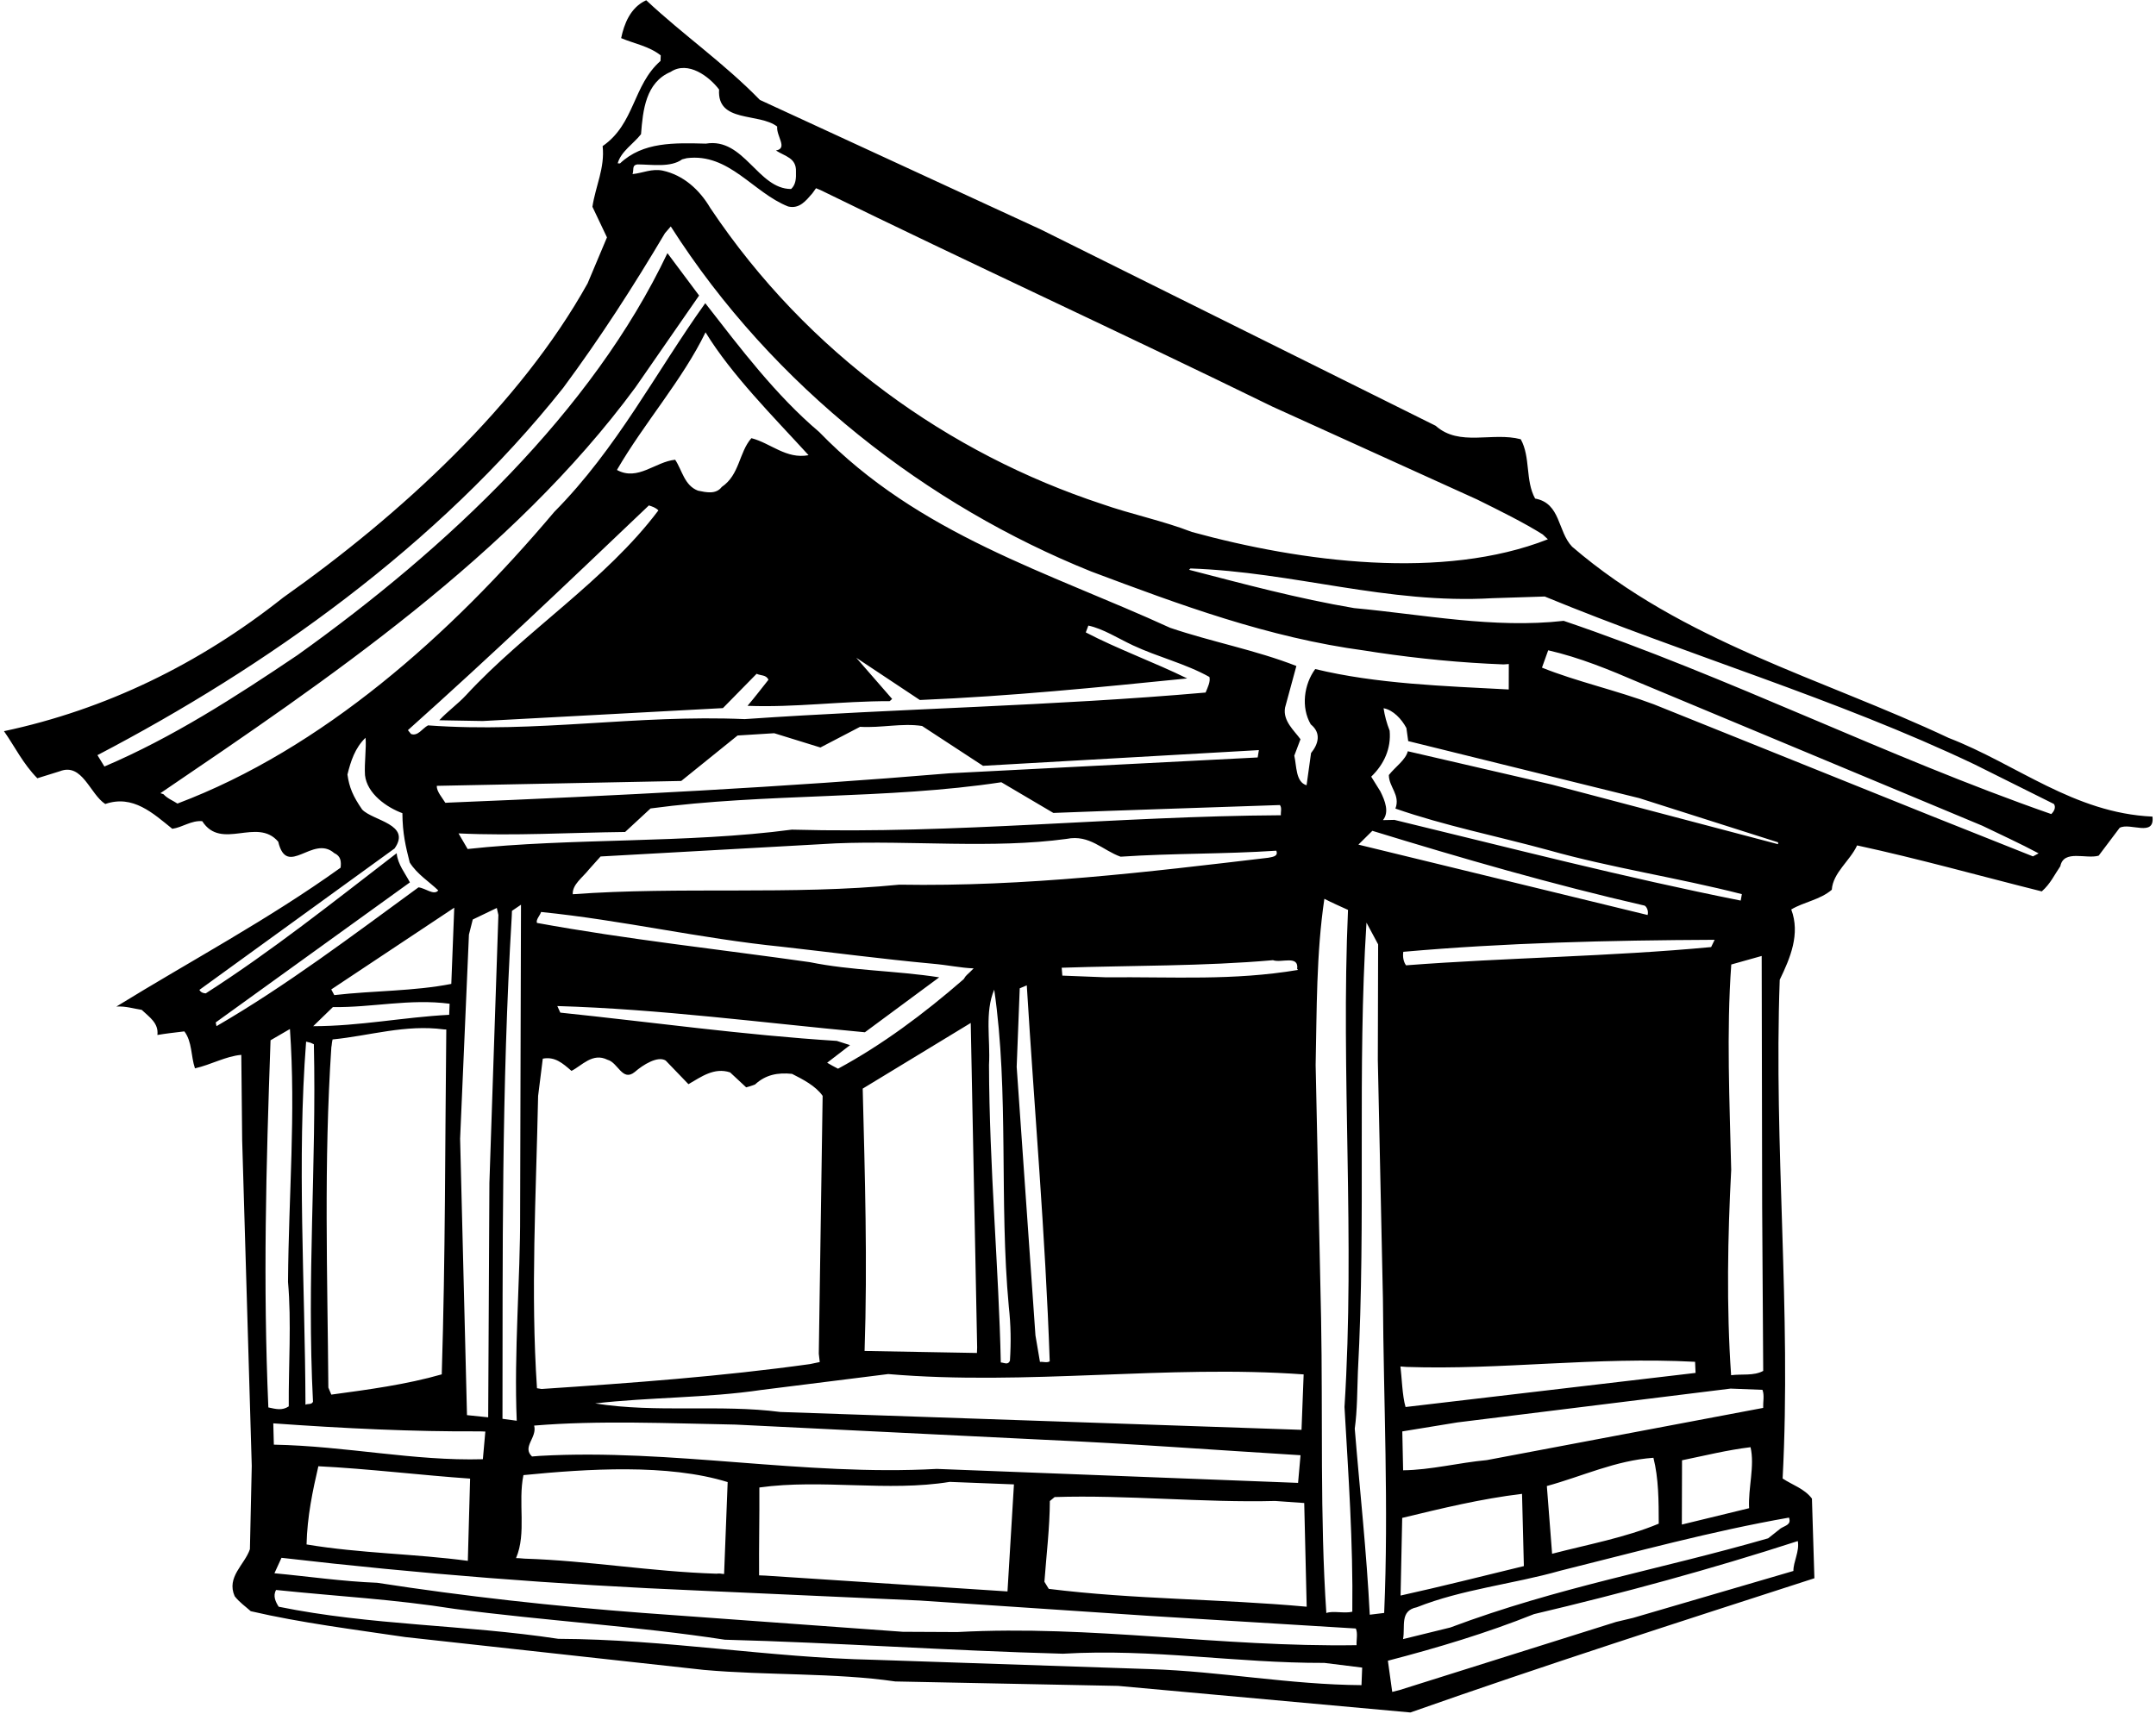 <?xml version="1.0" encoding="UTF-8"?>
<svg xmlns="http://www.w3.org/2000/svg" xmlns:xlink="http://www.w3.org/1999/xlink" width="513pt" height="408pt" viewBox="0 0 513 408" version="1.1">
<g id="surface1">
<path style=" stroke:none;fill-rule:nonzero;fill:rgb(0%,0%,0%);fill-opacity:1;" d="M 512.16 194.352 C 493.477 193.52 479.836 181.871 463.676 175.633 C 433.406 161.363 400.488 152.824 374.066 130.113 C 370.578 126.457 371.387 119.773 365.266 118.656 C 362.898 114.379 364.215 108.816 361.848 104.543 C 355.094 102.738 347.246 106.398 341.605 101.336 L 247.75 54.664 L 180.805 23.781 C 172.227 14.973 162.578 8.324 153.762 0.059 C 149.953 1.781 148.477 5.797 147.797 9.074 C 150.938 10.406 154.438 10.98 157.215 13.184 L 157.164 14.5 C 150.555 20.301 151.082 29.457 143.391 34.773 C 143.961 39.969 141.703 44.285 140.961 49.211 L 144.422 56.5 L 139.816 67.438 C 123.727 96.32 95.414 122.414 67.348 142.242 C 47.359 158.094 25.035 168.898 0.949 174.02 C 3.559 177.754 5.492 181.793 8.883 185.227 L 14.23 183.562 C 19.598 181.457 21.395 189.012 25.047 191.355 C 31.629 189.078 36.41 193.559 41 197.258 C 43.438 196.91 45.484 195.23 48.117 195.441 C 52.684 202.551 61.148 194.402 66.203 200.324 C 68.285 209.102 74.418 198.551 79.527 203.039 C 81.148 203.766 81.207 205.113 81.043 206.512 C 63.719 218.941 45.512 228.586 27.695 239.562 C 29.902 239.43 31.75 240.051 33.719 240.348 C 35.523 242.07 37.781 243.477 37.453 246.328 C 39.555 245.969 41.105 245.809 43.867 245.473 C 45.754 247.969 45.402 251.367 46.391 254.27 C 50.168 253.422 53.77 251.359 57.414 251.062 L 57.621 271.324 L 59.902 348.91 L 59.465 368.711 C 58.223 372.406 53.816 375.316 55.84 379.906 C 56.992 381.383 58.391 382.32 59.664 383.469 C 71.559 386.242 84.375 387.836 96.414 389.625 L 167.445 397.438 C 182.477 398.789 198.684 398.094 213.023 400.191 L 266.043 401.25 L 335.59 407.574 C 367.398 396.367 399.504 386.051 431.719 375.629 L 431.133 356.672 C 429.352 354.289 426.414 353.406 424.16 351.887 C 426.262 311.789 422.027 273.316 423.469 233.191 C 425.98 228.004 428.406 222.266 426.211 216.453 C 429.363 214.598 433.012 214.188 435.859 211.766 C 436.125 207.703 440.195 204.887 441.879 201.211 C 456.727 204.426 471.211 208.508 485.82 212.156 C 487.871 210.363 488.836 208.199 490.234 206.164 C 491.051 202.121 496.352 204.527 499.359 203.652 L 504.352 197.023 C 506.824 195.688 512.738 199.328 512.16 194.352 Z M 193.289 46.02 L 194.164 44.801 L 195.273 45.258 C 230.926 62.711 267.051 79.297 302.703 96.75 L 351.496 118.895 C 356.789 121.52 362.566 124.359 367.078 127.203 L 368.301 128.352 C 343.371 138.172 309.746 133.789 283.605 126.613 C 276.664 123.922 269.238 122.426 262.176 119.949 C 225.871 107.977 192.227 84.219 169.02 49.523 C 166.438 45.133 162.609 41.684 157.695 40.609 C 155.074 40.07 152.941 41.195 150.508 41.434 C 150.879 40.414 150.273 39.293 151.715 39.129 C 155.125 39.148 159.594 39.914 162.312 37.926 L 163.426 37.641 C 173.492 36.379 179.18 45.844 187.527 49.141 C 190.254 49.797 191.793 47.723 193.289 46.02 Z M 152.527 31.934 C 152.969 26.227 153.637 19.633 159.566 17.113 C 163.723 14.355 168.801 18.254 171.102 21.312 C 170.57 29.328 180.539 26.758 184.922 30.117 C 184.695 32.438 187.539 35.297 184.633 35.82 C 186.777 37.223 189.52 37.551 189.391 40.848 C 189.441 42.391 189.383 43.93 188.238 44.984 C 180.312 45.008 177.047 32.664 167.961 34.184 C 160.484 34.004 153.008 33.715 147.523 38.895 L 146.977 38.875 C 147.746 36.043 150.789 34.18 152.527 31.934 Z M 42.223 191.25 C 41.152 190.547 39.848 190.059 38.898 189.027 L 38.164 188.781 C 77.734 161.91 121.789 132.133 151.188 92.207 L 166.344 70.336 L 158.809 60.246 C 140.949 97.867 106.445 130.438 70.781 155.918 C 55.973 165.91 40.961 175.57 24.844 182.43 L 23.184 179.727 C 63.184 158.816 104.152 129.906 134.008 92.312 C 142.953 80.223 150.684 68.191 158.223 55.492 L 159.605 53.895 C 183.992 92.156 220.879 120.445 259.684 136.035 C 280.625 143.891 301.676 151.754 324.785 154.848 L 327.629 155.289 C 337.699 156.777 347.543 157.738 357.766 158.133 L 359.008 158.043 L 358.992 164.098 C 343.613 163.281 327.449 162.766 312.945 159.234 C 310.273 162.871 309.512 168.348 311.887 172.402 C 314.449 174.48 313.688 177.094 311.953 179.23 L 310.887 186.895 C 308.273 186.133 308.531 182.289 307.965 179.848 L 309.438 175.941 C 307.977 173.902 305.203 171.594 305.766 168.422 L 308.461 158.508 C 298.809 154.723 288.316 152.777 278.43 149.422 C 249.551 136.195 218.629 127.293 194.918 102.816 C 184.578 94.051 176.203 82.938 167.812 72.156 C 156.062 88.543 146.883 106.684 131.875 121.844 C 107.07 151.266 76.633 178.27 42.223 191.25 Z M 419.527 335.086 L 353.766 347.512 C 347.027 348.133 340.465 349.859 333.859 349.934 L 333.664 340.68 L 346.738 338.543 L 411.777 330.492 L 419.363 330.785 C 419.863 332.129 419.473 333.652 419.527 335.086 Z M 416.184 358.957 L 400.18 362.848 L 400.223 347.551 C 405.656 346.438 410.992 345.105 416.523 344.438 C 417.562 348.883 415.926 354.211 416.184 358.957 Z M 394.684 362.637 C 386.738 365.961 377.758 367.598 369.309 369.801 L 368.059 353.68 C 376.516 351.367 384.367 347.598 393.418 346.957 C 394.66 351.848 394.672 357.242 394.684 362.637 Z M 392.031 217.773 L 323.219 201.023 L 326.539 197.738 C 347.859 204.285 369.414 210.516 391.348 215.547 C 391.887 215.898 392.285 216.902 392.031 217.773 Z M 407.984 223.676 L 407.148 225.406 C 383.172 227.672 358.285 227.918 334.547 229.75 C 333.922 228.848 333.742 227.738 333.898 226.535 C 358.09 224.387 382.664 223.797 407.984 223.676 Z M 334.672 325.336 C 357.32 326.102 379.488 322.859 403.328 324.113 L 403.445 326.758 L 334.441 334.875 C 333.66 332.316 333.52 327.438 333.219 325.223 Z M 333.641 361.266 C 343.086 358.988 352.422 356.707 362.152 355.543 L 362.59 372.734 C 352.809 375.105 343.027 377.59 333.254 379.746 Z M 411.941 229.555 C 414.391 228.879 416.727 228.199 419.176 227.523 L 419.289 287.191 L 419.539 326.281 C 417.289 327.516 414.445 326.965 411.902 327.305 C 410.766 311.191 411.098 294.031 411.922 278.43 C 411.555 262.344 410.766 245.691 411.941 229.555 Z M 369.234 186.73 L 334.977 178.801 C 334.457 180.871 331.969 182.535 330.465 184.461 C 330.465 187.32 333.254 189.191 332.027 192.445 C 343.758 196.531 356.211 198.996 368.41 202.328 C 383.328 206.539 399.309 208.922 414.461 212.809 L 414.184 214.34 C 386.406 208.805 359.379 201.816 331.785 195.133 L 329.059 195.191 C 330.59 193.297 329.594 190.645 328.441 188.344 L 326.266 184.848 C 329.352 181.883 331.039 178.098 330.652 173.898 C 329.949 172.109 329.469 170.328 329.207 168.559 C 331.504 168.977 333.512 171.148 334.641 173.281 L 335.07 176.383 L 390.027 189.957 L 423.086 200.48 L 423.066 200.922 Z M 319.91 334.863 C 320.828 350.973 321.973 366.977 321.77 383.594 C 319.879 384.07 317.156 383.305 315.59 383.906 C 314.047 361.277 314.77 336.867 314.34 313.844 L 313.043 253.469 C 313.324 240.488 313.188 226.941 315.121 213.918 C 316.957 214.871 318.906 215.715 320.746 216.559 C 319.016 255.57 322.461 294.562 319.91 334.863 Z M 180.684 354.027 C 195.516 351.957 211.246 355.098 225.98 352.695 L 241.258 353.289 L 239.723 378.766 L 182.074 374.996 L 180.617 374.938 C 180.562 367.891 180.73 361.402 180.684 354.027 Z M 222.906 349.605 C 191.137 351.348 159.906 344.746 128.465 346.5 L 126.59 346.648 C 124.145 344.352 127.863 342.184 127.094 339.293 C 142.445 338.016 158.93 338.762 174.988 339.055 L 248.273 342.66 C 268.824 343.566 289.57 345.141 309.449 346.348 L 308.863 352.93 Z M 111.27 202.066 L 109.102 198.352 C 122.395 198.977 135.527 198.16 148.742 198.012 L 154.793 192.414 C 182.016 188.734 211.129 190.301 238.258 186.176 L 250.637 193.48 C 267.613 192.816 286.57 192.227 304.539 191.602 C 305.062 192.281 304.695 193.262 304.773 194.031 C 265.246 194.266 227.652 198.535 188.395 197.457 C 163.387 200.781 135.812 199.383 111.27 202.066 Z M 118.586 217.762 L 116.449 281.527 L 116.16 337.328 L 111.117 336.805 L 109.48 271.02 L 111.578 222.445 L 112.488 218.848 L 118.211 216.098 Z M 74.52 244.238 L 79.211 239.688 C 88.562 239.828 97.453 237.641 106.98 238.891 L 106.879 241.527 C 95.961 242.094 85.641 244.227 74.52 244.238 Z M 106.191 245.023 C 105.879 273.082 105.992 298.625 105.109 327.102 C 96.648 329.527 87.688 330.723 78.832 331.922 L 78.129 330.242 C 77.93 304.035 77.016 276.48 78.84 249.25 C 78.977 248.594 78.918 248.301 79.133 247.391 C 87.973 246.52 96.445 243.766 105.645 245.004 Z M 74.473 333.625 C 74.113 334.379 73.246 334.016 72.684 334.324 C 72.586 305.59 70.641 276.23 72.836 247.914 L 73.898 248.176 L 74.684 248.535 C 75.324 277.516 72.973 304.172 74.473 333.625 Z M 79.539 236.836 L 78.82 235.488 L 108.086 216.035 L 107.383 234.172 C 98.512 235.922 88.828 235.766 79.539 236.836 Z M 106.824 191.023 L 105.969 191.074 C 105.191 189.805 103.871 188.352 103.926 187.031 L 162.094 185.871 L 175.5 175.051 L 184.219 174.508 L 195.207 177.906 L 204.645 172.984 C 209.695 173.289 214.586 172.051 219.402 172.785 L 233.895 182.266 L 299.539 178.527 L 299.254 180.277 L 225.902 184.047 C 186.473 187.363 146.848 189.383 106.824 191.023 Z M 154.395 120.293 C 155.152 120.543 156.023 120.797 156.656 121.48 C 144.121 138.172 124.887 150.25 110.883 165.465 C 108.973 167.535 106.48 169.297 104.527 171.422 L 114.867 171.605 L 172.012 168.531 L 180.031 160.363 C 181.004 160.844 182.336 160.562 182.84 161.793 C 181.219 163.824 179.598 165.961 177.867 167.988 C 189.188 168.426 200.035 166.863 211.703 166.875 L 212.273 166.348 L 203.738 156.547 L 218.871 166.602 C 240.703 165.684 261.148 163.613 282.477 161.469 C 274.699 157.645 265.906 154.469 258.352 150.516 L 258.965 148.887 C 262.566 149.688 265.867 151.852 269.57 153.594 C 275.523 156.387 282.062 157.93 287.773 161.121 C 288.062 162.234 287.348 163.637 286.859 164.828 C 250.41 168.039 213.949 168.613 177.191 171.152 C 151.148 170.035 127.855 174.527 101.84 172.641 C 100.488 173.359 99.426 175.301 97.797 174.688 L 97.062 173.777 C 117.242 155.734 134.504 139.23 154.395 120.293 Z M 146.793 111.852 C 153.281 100.656 162.371 90.438 167.875 79.094 C 174.09 89.242 183.945 99.09 192.395 108.336 C 187.07 109.34 183.367 105.453 178.789 104.285 C 175.797 107.691 176.031 112.984 171.734 115.898 C 170.344 117.719 168.055 117.188 166.086 116.781 C 162.832 115.555 162.312 111.902 160.648 109.418 C 155.895 109.895 151.754 114.578 146.793 111.852 Z M 308.855 230.848 C 293.344 233.441 279.512 232.465 263.102 232.602 L 252.77 232.199 L 252.621 230.324 C 269.379 229.762 286.43 229.98 302.891 228.527 C 304.844 229.262 309.105 227.227 308.645 230.621 Z M 213.977 210.555 C 188.449 213.09 161.781 210.957 136.281 212.832 C 136.148 210.516 138.637 208.852 140.141 206.926 L 142.902 203.844 L 198.836 200.723 C 216.699 199.98 236.215 202.059 253.809 199.656 C 259.246 198.547 262.398 202.41 266.633 203.895 C 279.105 203.059 291.098 203.301 303.68 202.469 C 304.281 203.922 302.52 203.965 301.742 204.152 C 272.988 207.555 244.23 211.066 213.977 210.555 Z M 249.77 324.004 C 249.09 324.418 248.227 324.055 247.449 324.137 L 246.375 317.82 L 241.91 253.906 L 242.637 235.223 L 244.312 234.516 C 246.133 264.309 248.734 293.801 249.77 324.004 Z M 236.566 235.535 C 240.133 260.113 237.703 285.891 240.035 310.969 C 240.523 315.391 240.586 319.465 240.305 323.859 C 239.824 324.941 239.035 324.332 238.129 324.27 C 237.664 302.125 235.387 277.434 235.324 253.434 C 235.672 247.391 234.266 240.953 236.566 235.535 Z M 205.273 259.094 L 230.977 243.469 L 232.504 320.695 L 232.453 322.012 L 205.719 321.531 C 206.426 300.422 205.793 279.812 205.273 259.094 Z M 185.996 225.324 C 197.941 226.668 209.934 228.258 221.727 229.348 C 225.703 229.695 228.484 230.355 231.672 230.477 C 230.152 232.07 229.996 231.871 229.289 233.055 C 219.719 241.379 209.859 248.703 199.402 254.355 C 197.543 253.375 198.352 253.816 196.816 252.934 L 202.262 248.742 L 199.109 247.738 C 176.816 246.324 155.246 243.289 133.32 241.008 L 132.609 239.441 C 156.91 240.16 181.441 243.422 205.793 245.684 L 223.473 232.609 C 213.078 230.996 202.617 231.031 192.68 228.996 C 171.438 225.973 149.074 223.566 127.762 219.656 C 127.461 218.875 128.488 217.926 128.742 217.055 C 148.152 219.016 166.477 223.359 185.996 225.324 Z M 128.039 260.84 L 129.152 251.965 C 132.035 251.418 133.844 253.027 135.977 254.871 C 138.445 253.648 140.988 250.441 144.555 252.23 C 147.062 252.879 148.09 257.543 151.047 255.125 C 152.984 253.438 156.48 251.234 158.391 252.41 L 163.812 258.039 C 166.855 256.285 169.914 253.984 173.719 255.23 L 177.547 258.793 C 178.906 258.434 179.664 258.105 179.664 258.105 C 182.176 255.777 185.059 255.23 188.457 255.582 C 191.047 256.895 194.07 258.441 195.738 260.816 L 194.824 322.18 L 195.051 324.172 L 192.719 324.66 C 171.691 327.59 150.301 329.156 128.863 330.582 L 127.77 330.402 C 126.234 307.445 127.551 284.82 128.039 260.84 Z M 181.145 330.816 L 211.344 327.031 C 244.367 329.852 277.699 324.754 310.191 327.113 L 309.684 340.305 L 185.672 336.055 C 171.215 334.176 156.27 336.348 141.609 334.02 C 154.438 332.535 168.188 332.738 181.145 330.816 Z M 121.766 218.105 L 121.816 216.785 L 123.965 215.328 L 123.758 288.965 C 123.824 304.27 122.266 321.824 122.953 338.141 L 119.562 337.68 C 119.629 298.934 119.309 258.879 121.766 218.105 Z M 124.547 351.082 C 139.688 349.578 158.996 348.344 173.141 352.742 L 172.293 374.617 C 171.414 374.582 171.527 374.422 170.426 374.543 C 154.812 374.051 140.078 371.445 124.797 370.961 L 123.562 370.859 L 122.789 370.832 C 125.336 364.875 123.191 357.637 124.547 351.082 Z M 249.801 357.25 L 250.941 356.305 C 267.805 355.746 286.555 357.684 303.414 357.234 L 310.328 357.723 L 310.914 382.402 C 289.965 380.492 270.141 380.715 249.543 378.156 L 248.508 376.465 C 248.977 370.098 249.781 363.523 249.801 357.25 Z M 51.512 244.23 L 51.328 243.34 L 97.531 210.012 C 96.508 207.992 94.613 205.715 94.387 203.066 C 79.41 214.594 64.531 226.461 48.953 236.426 C 48.293 236.398 47.754 236.156 47.445 235.594 L 93.879 201.945 C 97.957 196.156 88.742 195.359 86.176 192.676 C 84.012 189.535 83.102 187.438 82.672 184.34 C 83.457 181.176 84.457 178.023 86.973 175.59 C 87.219 177.828 86.656 181.656 86.848 184.5 C 87.34 188.922 92.055 192.188 95.746 193.539 C 95.777 198.387 96.539 201.496 97.492 205.277 C 99.258 208.098 102.16 209.859 104.281 211.926 C 103.242 213.203 101.223 211.367 99.578 211.191 C 83.832 222.691 68.066 234.633 51.512 244.23 Z M 64.371 247.59 L 68.988 244.906 C 70.402 265.324 68.688 283.973 68.531 305.102 C 69.375 314.602 68.637 325.141 68.707 334.723 C 67.125 335.762 65.711 335.375 63.852 334.973 C 62.574 305.422 63.305 278.039 64.371 247.59 Z M 65.027 338.762 C 81.824 339.965 98.25 340.762 114.242 340.668 L 115.48 340.715 L 114.895 347.297 C 98.477 347.762 82.434 344.168 65.16 343.832 Z M 111.855 351.914 L 111.316 371.488 C 98.723 369.789 85.734 369.727 72.941 367.582 C 73.086 360.98 74.43 354.648 75.75 348.973 C 87.289 349.531 100.656 351.148 111.855 351.914 Z M 66.98 370.762 C 99.75 374.562 132.344 377.145 166.855 378.59 L 218.836 380.93 L 273.621 384.594 L 322.605 387.59 C 323.109 388.711 322.723 390.234 322.781 391.559 C 290.066 392.055 260 386.707 227.789 388.434 L 214.805 388.371 L 153.109 383.891 C 132.035 382.305 110.551 379.934 89.758 376.707 C 81.406 376.383 73.414 375.195 65.297 374.441 Z M 323.953 401.07 C 307.004 400.965 290.395 397.789 273.684 397.254 L 207.938 395.039 C 182.973 394.516 158.59 390.16 132.836 390.043 C 110.402 386.645 88.266 386.887 66.312 382.406 C 65.586 381.277 64.871 379.816 65.695 378.418 C 80.824 379.992 93.461 380.594 108.234 382.926 C 129.48 385.73 151.445 387.02 172.457 390.254 C 199.18 390.961 225.637 392.863 252.91 393.59 C 274.535 392.332 293.773 395.832 315.133 395.777 L 324.117 396.895 Z M 329.352 383.887 L 325.922 384.305 C 325.18 369.414 323.547 354.711 322.352 340.023 C 322.965 335.645 322.934 330.688 323.098 326.512 C 325.055 290.148 322.91 254.512 325.141 219.59 L 327.914 224.762 L 327.84 252.277 L 329.055 309.129 C 329.203 333.684 330.445 358.5 329.352 383.887 Z M 426.723 373.895 L 388.531 385.074 L 384.531 386.023 L 332.988 402.246 L 331.266 402.676 L 330.234 395.258 C 342.02 392.191 353.715 388.684 365.008 384.164 C 386.191 379.16 407.109 373.477 427.77 366.777 C 428.223 369.219 426.695 371.691 426.723 373.895 Z M 425.672 361.195 C 426.27 362.867 424.887 363.035 423.703 363.758 L 420.723 366.121 C 394.477 373.691 370.875 377.676 345.07 387.355 L 333.844 390.113 C 334.402 387.055 333.004 383.367 337.109 382.535 C 347.953 378.223 360 377.035 371.242 373.84 C 389.25 369.363 407.164 364.441 425.672 361.195 Z M 483.723 203.82 L 459.547 194.188 L 393.531 167.637 C 384.742 164.324 375.027 162.188 366.898 158.898 L 368.379 154.773 C 375.91 156.496 382.953 159.41 389.992 162.434 L 471.676 196.527 C 476.105 198.68 480.648 200.73 485.07 203.102 Z M 488.074 193.75 C 448.645 180.004 411.613 161.18 372.062 147.762 C 355.48 149.648 338.547 146.242 322.203 144.73 C 308.754 142.449 295.898 138.98 282.926 135.613 L 283.27 135.297 C 307.895 136.141 330.055 143.824 355.102 142.371 L 367.555 141.973 C 401.145 155.82 436.848 166.23 469.816 181.926 L 488.719 191.355 C 489.238 192.145 488.758 193.117 488.074 193.75 "/>
</g>
</svg>
